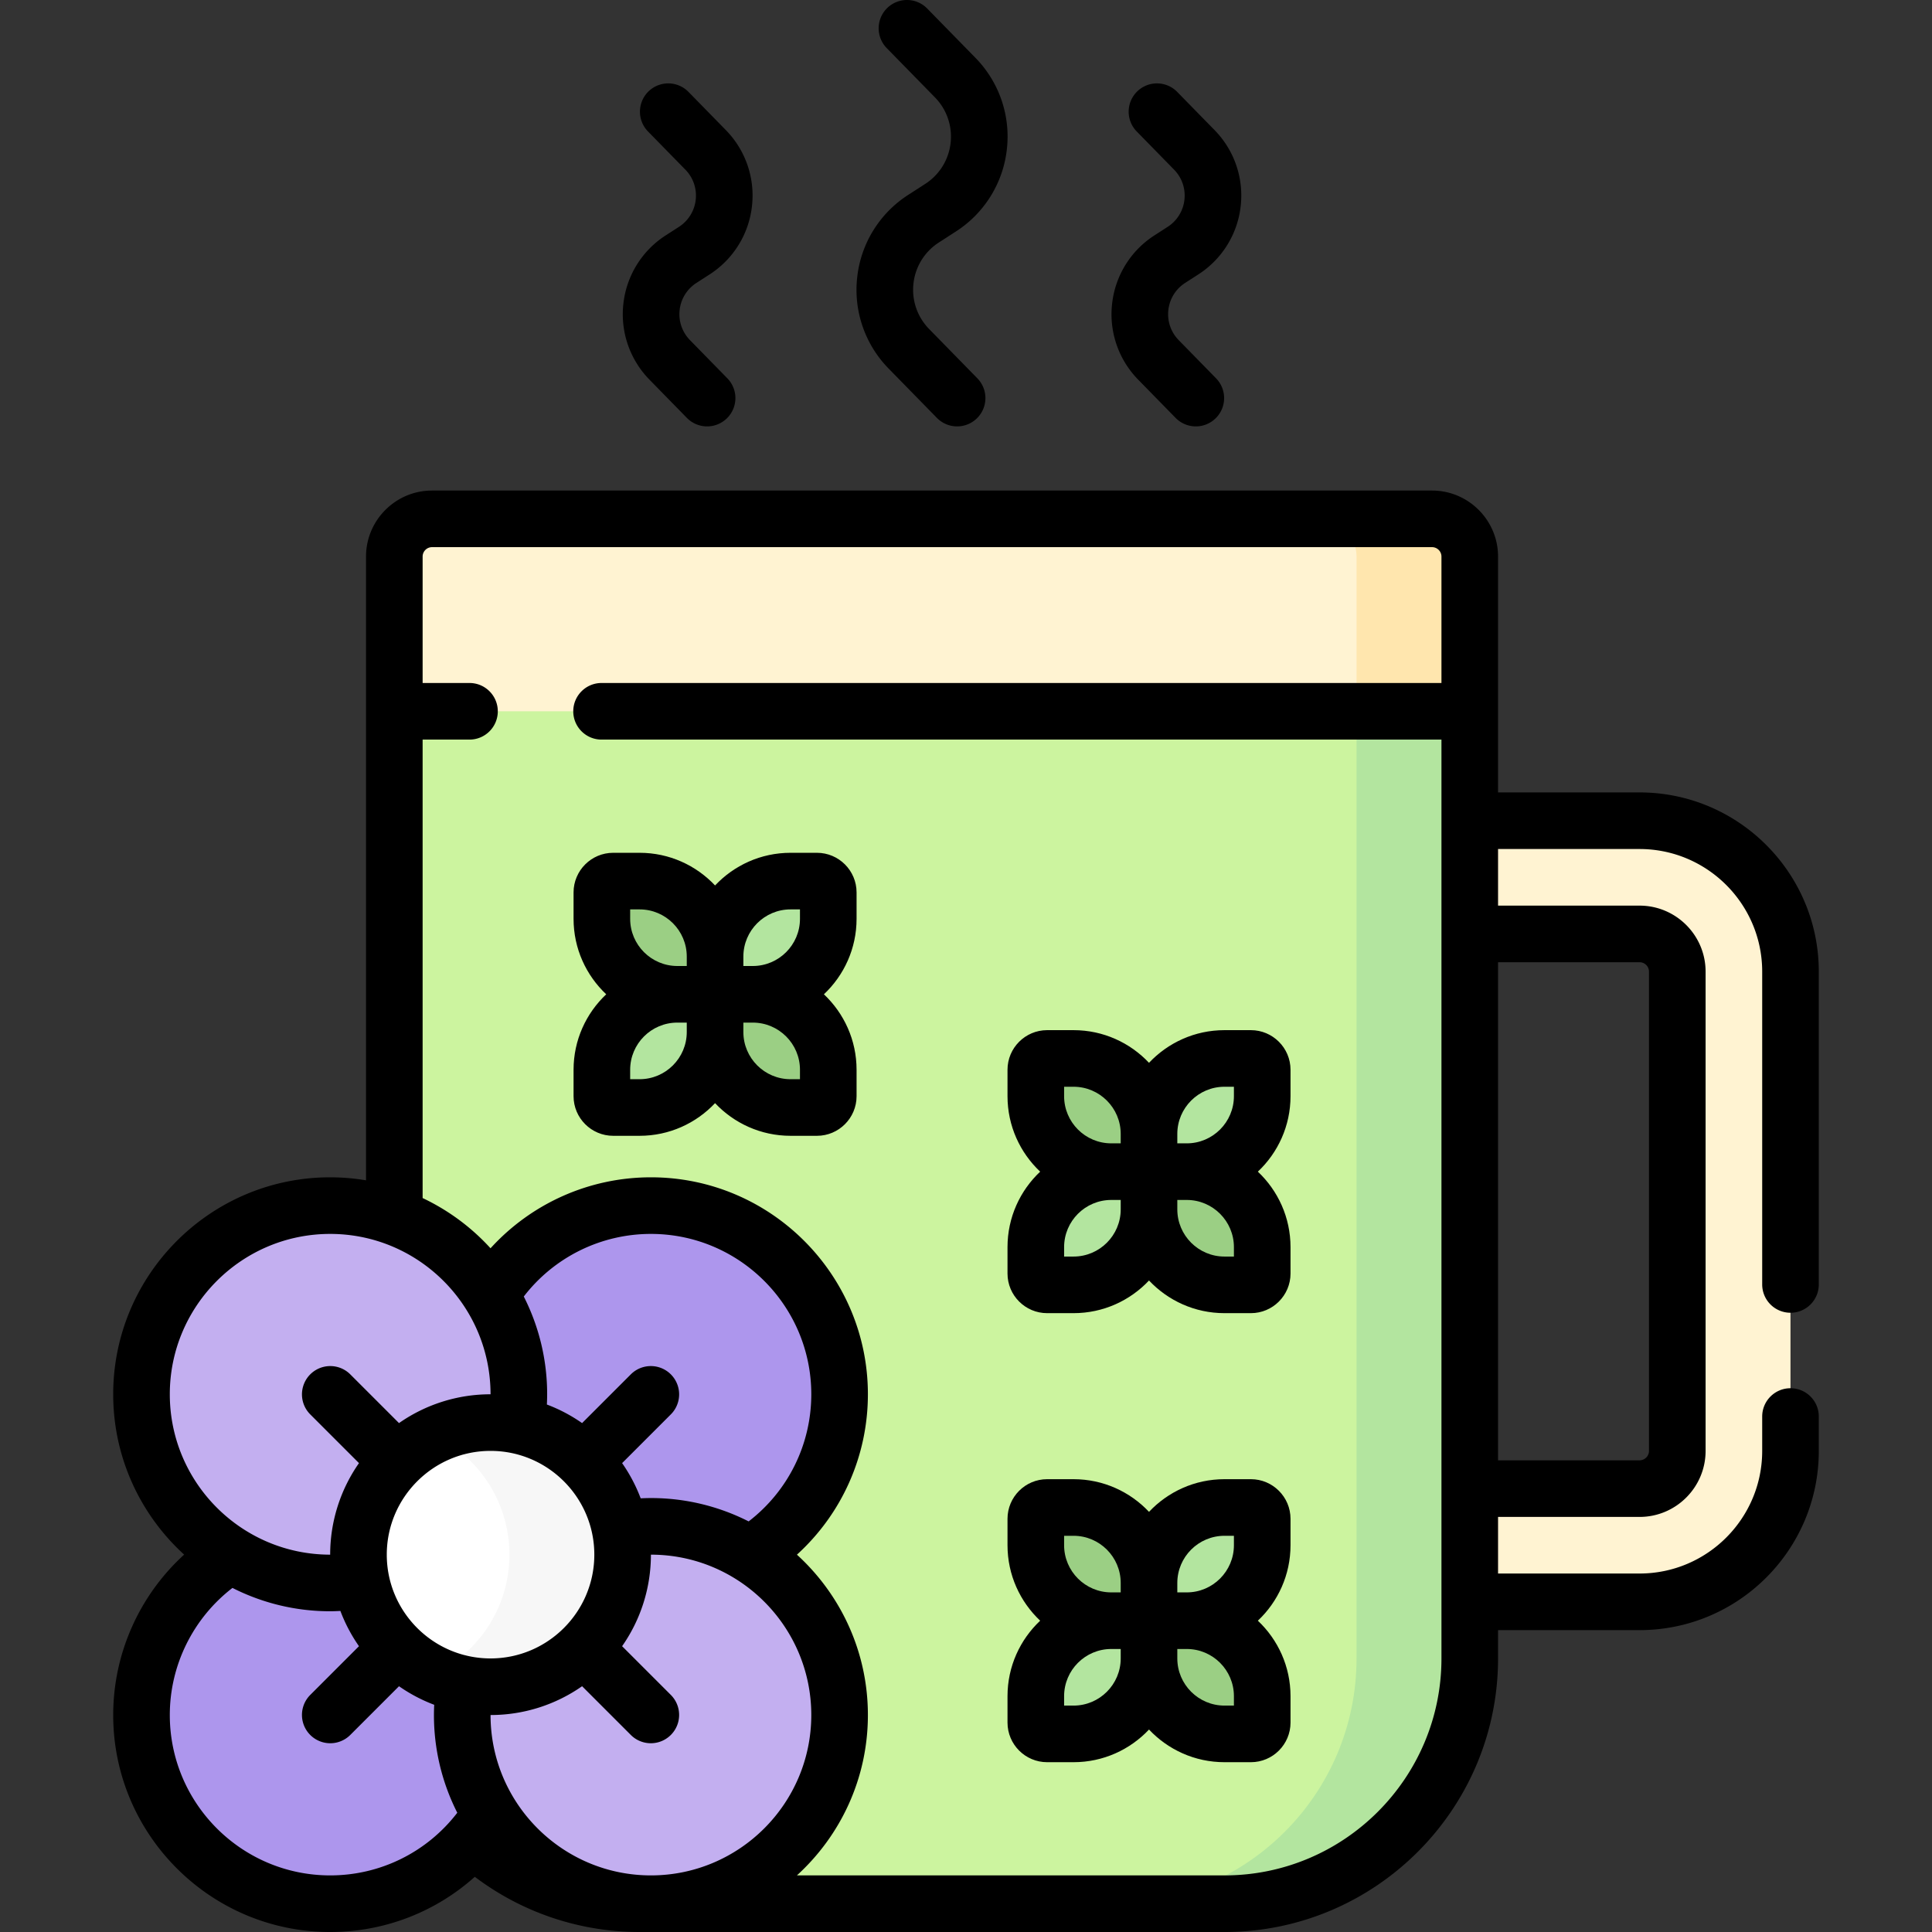 <svg xmlns="http://www.w3.org/2000/svg" width="512" height="512"><rect width="100%" height="100%" fill="#333333" stroke="none"/><path fill="#fff3d2" d="M389.5 424.5h45c22.091 0 40-17.909 40-40v-127c0-22.091-17.909-40-40-40h-45v30h45c5.523 0 10 4.477 10 10v127c0 5.523-4.477 10-10 10h-45zM324.5 504.5h-155c-35.899 0-65-29.102-65-65v-292c0-5.523 4.477-10 10-10h265c5.523 0 10 4.477 10 10v292c0 35.899-29.102 65-65 65"/><path fill="#ffe6ae" d="M389.5 147.5v41h-30v-41c0-5.52-4.48-10-10-10h30c5.52 0 10 4.48 10 10"/><path fill="#ccf49f" d="M389.5 188.5v251c0 35.9-29.1 65-65 65h-155c-35.9 0-65-29.1-65-65v-251z"/><path fill="#b3e59f" d="M389.5 188.5v251c0 35.9-29.1 65-65 65h-30c35.9 0 65-29.1 65-65v-251z"/><path fill="#ad96ed" d="M172.5 419.5c-27.614 0-50-22.386-50-50s22.386-50 50-50 50 22.386 50 50-22.386 50-50 50M87.5 504.5c-27.614 0-50-22.386-50-50s22.386-50 50-50 50 22.386 50 50-22.386 50-50 50"/><path fill="#c3aff0" d="M87.5 419.5c-27.614 0-50-22.386-50-50s22.386-50 50-50 50 22.386 50 50-22.386 50-50 50M172.5 504.5c-27.614 0-50-22.386-50-50s22.386-50 50-50 50 22.386 50 50-22.386 50-50 50"/><path fill="#fff" d="M130 447c-19.33 0-35-15.67-35-35s15.67-35 35-35 35 15.67 35 35-15.67 35-35 35"/><path fill="#f7f7f7" d="M165 412c0 9.66-3.92 18.42-10.25 24.75S139.66 447 130 447a34.9 34.9 0 0 1-15-3.37c3.64-1.73 6.94-4.07 9.75-6.88C131.08 430.42 135 421.66 135 412s-3.92-18.42-10.25-24.75a35.1 35.1 0 0 0-9.75-6.88 34.9 34.9 0 0 1 15-3.37c9.66 0 18.42 3.92 24.75 10.25S165 402.34 165 412"/><path fill="#9bcf84" d="M189.5 263.5h10c11.046 0 20 8.954 20 20v7a3 3 0 0 1-3 3h-7c-11.046 0-20-8.954-20-20z"/><path fill="#b3e59f" d="M179.5 263.5h10v10c0 11.046-8.954 20-20 20h-7a3 3 0 0 1-3-3v-7c0-11.046 8.954-20 20-20M209.5 233.5h7a3 3 0 0 1 3 3v7c0 11.046-8.954 20-20 20h-10v-10c0-11.046 8.954-20 20-20"/><path fill="#9bcf84" d="M162.5 233.5h7c11.046 0 20 8.954 20 20v10h-10c-11.046 0-20-8.954-20-20v-7a3 3 0 0 1 3-3M304.5 429.5h10c11.046 0 20 8.954 20 20v7a3 3 0 0 1-3 3h-7c-11.046 0-20-8.954-20-20z"/><path fill="#b3e59f" d="M294.5 429.5h10v10c0 11.046-8.954 20-20 20h-7a3 3 0 0 1-3-3v-7c0-11.046 8.954-20 20-20M324.5 399.5h7a3 3 0 0 1 3 3v7c0 11.046-8.954 20-20 20h-10v-10c0-11.046 8.954-20 20-20"/><path fill="#9bcf84" d="M277.5 399.5h7c11.046 0 20 8.954 20 20v10h-10c-11.046 0-20-8.954-20-20v-7a3 3 0 0 1 3-3M304.5 310.5h10c11.046 0 20 8.954 20 20v7a3 3 0 0 1-3 3h-7c-11.046 0-20-8.954-20-20z"/><path fill="#b3e59f" d="M294.5 310.5h10v10c0 11.046-8.954 20-20 20h-7a3 3 0 0 1-3-3v-7c0-11.046 8.954-20 20-20M324.5 280.5h7a3 3 0 0 1 3 3v7c0 11.046-8.954 20-20 20h-10v-10c0-11.046 8.954-20 20-20"/><path fill="#9bcf84" d="M277.5 280.5h7c11.046 0 20 8.954 20 20v10h-10c-11.046 0-20-8.954-20-20v-7a3 3 0 0 1 3-3"/><path d="M311.544 110.745a7.5 7.5 0 0 0 10.606.116 7.5 7.5 0 0 0 .116-10.606l-9.893-10.111a9.81 9.81 0 0 1-2.748-7.985 9.81 9.81 0 0 1 4.447-7.178l3.501-2.259a24.75 24.75 0 0 0 11.222-18.111 24.76 24.76 0 0 0-6.933-20.146l-9.893-10.111a7.5 7.5 0 0 0-10.722 10.49l9.893 10.111a9.81 9.81 0 0 1 2.748 7.985 9.81 9.81 0 0 1-4.447 7.178l-3.501 2.259a24.75 24.75 0 0 0-11.222 18.111 24.76 24.76 0 0 0 6.933 20.146zM248.285 110.745a7.5 7.5 0 0 0 10.606.116 7.5 7.5 0 0 0 .116-10.606L246.235 87.2c-3.143-3.212-4.658-7.615-4.157-12.08s2.953-8.423 6.729-10.859l4.52-2.917a29.79 29.79 0 0 0 13.502-21.792 29.79 29.79 0 0 0-8.341-24.242L245.715 2.255a7.5 7.5 0 0 0-10.606-.116 7.5 7.5 0 0 0-.116 10.606L247.765 25.8c3.143 3.212 4.658 7.615 4.157 12.08s-2.953 8.423-6.729 10.859l-4.52 2.917a29.79 29.79 0 0 0-13.502 21.792 29.79 29.79 0 0 0 8.341 24.242zM182.029 110.745a7.5 7.5 0 0 0 10.606.116 7.5 7.5 0 0 0 .116-10.606l-9.893-10.111a9.81 9.81 0 0 1-2.748-7.985 9.81 9.81 0 0 1 4.447-7.178l3.501-2.259a24.75 24.75 0 0 0 11.222-18.111 24.76 24.76 0 0 0-6.933-20.146l-9.893-10.111a7.5 7.5 0 0 0-10.722 10.49l9.893 10.111a9.81 9.81 0 0 1 2.748 7.985 9.81 9.81 0 0 1-4.447 7.178l-3.501 2.259a24.75 24.75 0 0 0-11.222 18.111 24.76 24.76 0 0 0 6.933 20.146zM474.5 347.894a7.5 7.5 0 0 0 7.5-7.5V257.5c0-26.191-21.309-47.5-47.5-47.5H397v-62.5c0-9.649-7.851-17.5-17.5-17.5h-265c-9.649 0-17.5 7.851-17.5 17.5v165.299a57.6 57.6 0 0 0-9.5-.799C55.794 312 30 337.794 30 369.5c0 16.815 7.256 31.966 18.8 42.489C36.922 422.817 30 438.225 30 454.5c0 31.706 25.794 57.5 57.5 57.5 14.367 0 27.92-5.302 38.329-14.627C138.364 506.847 153.629 512 169.5 512h155c39.977 0 72.5-32.523 72.5-72.5V432h37.5c26.191 0 47.5-21.309 47.5-47.5v-9.106c0-4.142-3.357-7.5-7.5-7.5s-7.5 3.358-7.5 7.5v9.106c0 17.92-14.579 32.5-32.5 32.5H397v-15h37.5c9.649 0 17.5-7.851 17.5-17.5v-127c0-9.649-7.851-17.5-17.5-17.5H397v-15h37.5c17.921 0 32.5 14.58 32.5 32.5v82.894a7.5 7.5 0 0 0 7.5 7.5M45 369.5c0-23.435 19.065-42.5 42.5-42.5s42.5 19.065 42.5 42.5a42.25 42.25 0 0 0-24.259 7.634l-12.937-12.937a7.5 7.5 0 0 0-10.607 10.606l12.937 12.938A42.25 42.25 0 0 0 87.5 412C64.065 412 45 392.935 45 369.5M172.5 497c-23.435 0-42.5-19.065-42.5-42.5a42.25 42.25 0 0 0 24.259-7.634l12.937 12.937a7.5 7.5 0 0 0 10.607-10.606l-12.938-12.938A42.25 42.25 0 0 0 172.499 412c23.435 0 42.5 19.065 42.5 42.5C215 477.935 195.935 497 172.5 497m-70-85c0-15.164 12.337-27.5 27.5-27.5s27.5 12.336 27.5 27.5-12.337 27.5-27.5 27.5-27.5-12.336-27.5-27.5m95.899-8.812A57.1 57.1 0 0 0 172.5 397c-.904 0-1.809.029-2.714.071a42.4 42.4 0 0 0-4.92-9.33l12.938-12.938a7.5 7.5 0 0 0-10.607-10.606l-12.937 12.937a42.4 42.4 0 0 0-9.33-4.92 59 59 0 0 0 .071-2.714 57.1 57.1 0 0 0-6.193-25.909A42.48 42.48 0 0 1 172.5 327c23.435 0 42.5 19.065 42.5 42.5 0 13.288-6.157 25.656-16.601 33.688M45 454.5c0-13.214 6.178-25.654 16.605-33.685A57.14 57.14 0 0 0 87.5 427c.902 0 1.806-.042 2.708-.084a42.4 42.4 0 0 0 4.925 9.344l-12.937 12.938a7.5 7.5 0 0 0 10.607 10.606l12.937-12.937a42.4 42.4 0 0 0 9.33 4.92 59 59 0 0 0-.071 2.714 57.1 57.1 0 0 0 6.186 25.896C113.156 490.844 100.804 497 87.5 497 64.065 497 45 477.935 45 454.5M324.5 497H211.189C222.739 486.476 230 471.32 230 454.5c0-16.818-7.259-31.971-18.806-42.495C223.088 401.191 230 385.867 230 369.5c0-31.706-25.794-57.5-57.5-57.5-16.327 0-31.684 6.919-42.505 18.807A57.8 57.8 0 0 0 112 317.495V196h12.42c4.143 0 7.5-3.358 7.5-7.5s-3.357-7.5-7.5-7.5H112v-33.5c0-1.378 1.121-2.5 2.5-2.5h265c1.379 0 2.5 1.122 2.5 2.5V181H159.42c-4.143 0-7.5 3.358-7.5 7.5s3.357 7.5 7.5 7.5H382v243.5c0 31.706-25.794 57.5-57.5 57.5m110-242c1.379 0 2.5 1.122 2.5 2.5v127c0 1.378-1.121 2.5-2.5 2.5H397V255z"/><path d="M216.5 226h-7c-7.875 0-14.982 3.332-20 8.655-5.018-5.323-12.125-8.655-20-8.655h-7c-5.79 0-10.5 4.71-10.5 10.5v7c0 7.875 3.333 14.982 8.655 20-5.323 5.018-8.655 12.125-8.655 20v7c0 5.79 4.71 10.5 10.5 10.5h7c7.875 0 14.982-3.332 20-8.655 5.018 5.323 12.125 8.655 20 8.655h7c5.79 0 10.5-4.71 10.5-10.5v-7c0-7.875-3.333-14.982-8.655-20 5.323-5.018 8.655-12.125 8.655-20v-7c0-5.789-4.71-10.5-10.5-10.5M167 243.5V241h2.5c6.893 0 12.5 5.607 12.5 12.5v2.5h-2.5c-6.893 0-12.5-5.607-12.5-12.5m2.5 42.5H167v-2.5c0-6.893 5.607-12.5 12.5-12.5h2.5v2.5c0 6.893-5.607 12.5-12.5 12.5m42.5-2.5v2.5h-2.5c-6.893 0-12.5-5.607-12.5-12.5V271h2.5c6.893 0 12.5 5.607 12.5 12.5M197 256v-2.5c0-6.893 5.607-12.5 12.5-12.5h2.5v2.5c0 6.893-5.607 12.5-12.5 12.5zM331.5 392h-7c-7.875 0-14.982 3.332-20 8.655-5.018-5.323-12.125-8.655-20-8.655h-7c-5.79 0-10.5 4.71-10.5 10.5v7c0 7.875 3.333 14.982 8.655 20-5.323 5.018-8.655 12.125-8.655 20v7c0 5.79 4.71 10.5 10.5 10.5h7c7.875 0 14.982-3.332 20-8.655 5.018 5.323 12.125 8.655 20 8.655h7c5.79 0 10.5-4.71 10.5-10.5v-7c0-7.875-3.333-14.982-8.655-20 5.323-5.018 8.655-12.125 8.655-20v-7c0-5.79-4.71-10.5-10.5-10.5M282 409.5V407h2.5c6.893 0 12.5 5.607 12.5 12.5v2.5h-2.5c-6.893 0-12.5-5.607-12.5-12.5m2.5 42.5H282v-2.5c0-6.893 5.607-12.5 12.5-12.5h2.5v2.5c0 6.893-5.607 12.5-12.5 12.5m42.5-2.5v2.5h-2.5c-6.893 0-12.5-5.607-12.5-12.5V437h2.5c6.893 0 12.5 5.607 12.5 12.5M312 422v-2.5c0-6.893 5.607-12.5 12.5-12.5h2.5v2.5c0 6.893-5.607 12.5-12.5 12.5zM331.5 273h-7c-7.875 0-14.982 3.332-20 8.655-5.018-5.323-12.125-8.655-20-8.655h-7c-5.79 0-10.5 4.71-10.5 10.5v7c0 7.875 3.333 14.982 8.655 20-5.323 5.018-8.655 12.125-8.655 20v7c0 5.79 4.71 10.5 10.5 10.5h7c7.875 0 14.982-3.332 20-8.655 5.018 5.323 12.125 8.655 20 8.655h7c5.79 0 10.5-4.71 10.5-10.5v-7c0-7.875-3.333-14.982-8.655-20 5.323-5.018 8.655-12.125 8.655-20v-7c0-5.789-4.71-10.5-10.5-10.5M282 290.5V288h2.5c6.893 0 12.5 5.607 12.5 12.5v2.5h-2.5c-6.893 0-12.5-5.607-12.5-12.5m2.5 42.5H282v-2.5c0-6.893 5.607-12.5 12.5-12.5h2.5v2.5c0 6.893-5.607 12.5-12.5 12.5m42.5-2.5v2.5h-2.5c-6.893 0-12.5-5.607-12.5-12.5V318h2.5c6.893 0 12.5 5.607 12.5 12.5M312 303v-2.5c0-6.893 5.607-12.5 12.5-12.5h2.5v2.5c0 6.893-5.607 12.5-12.5 12.5z"/></svg>